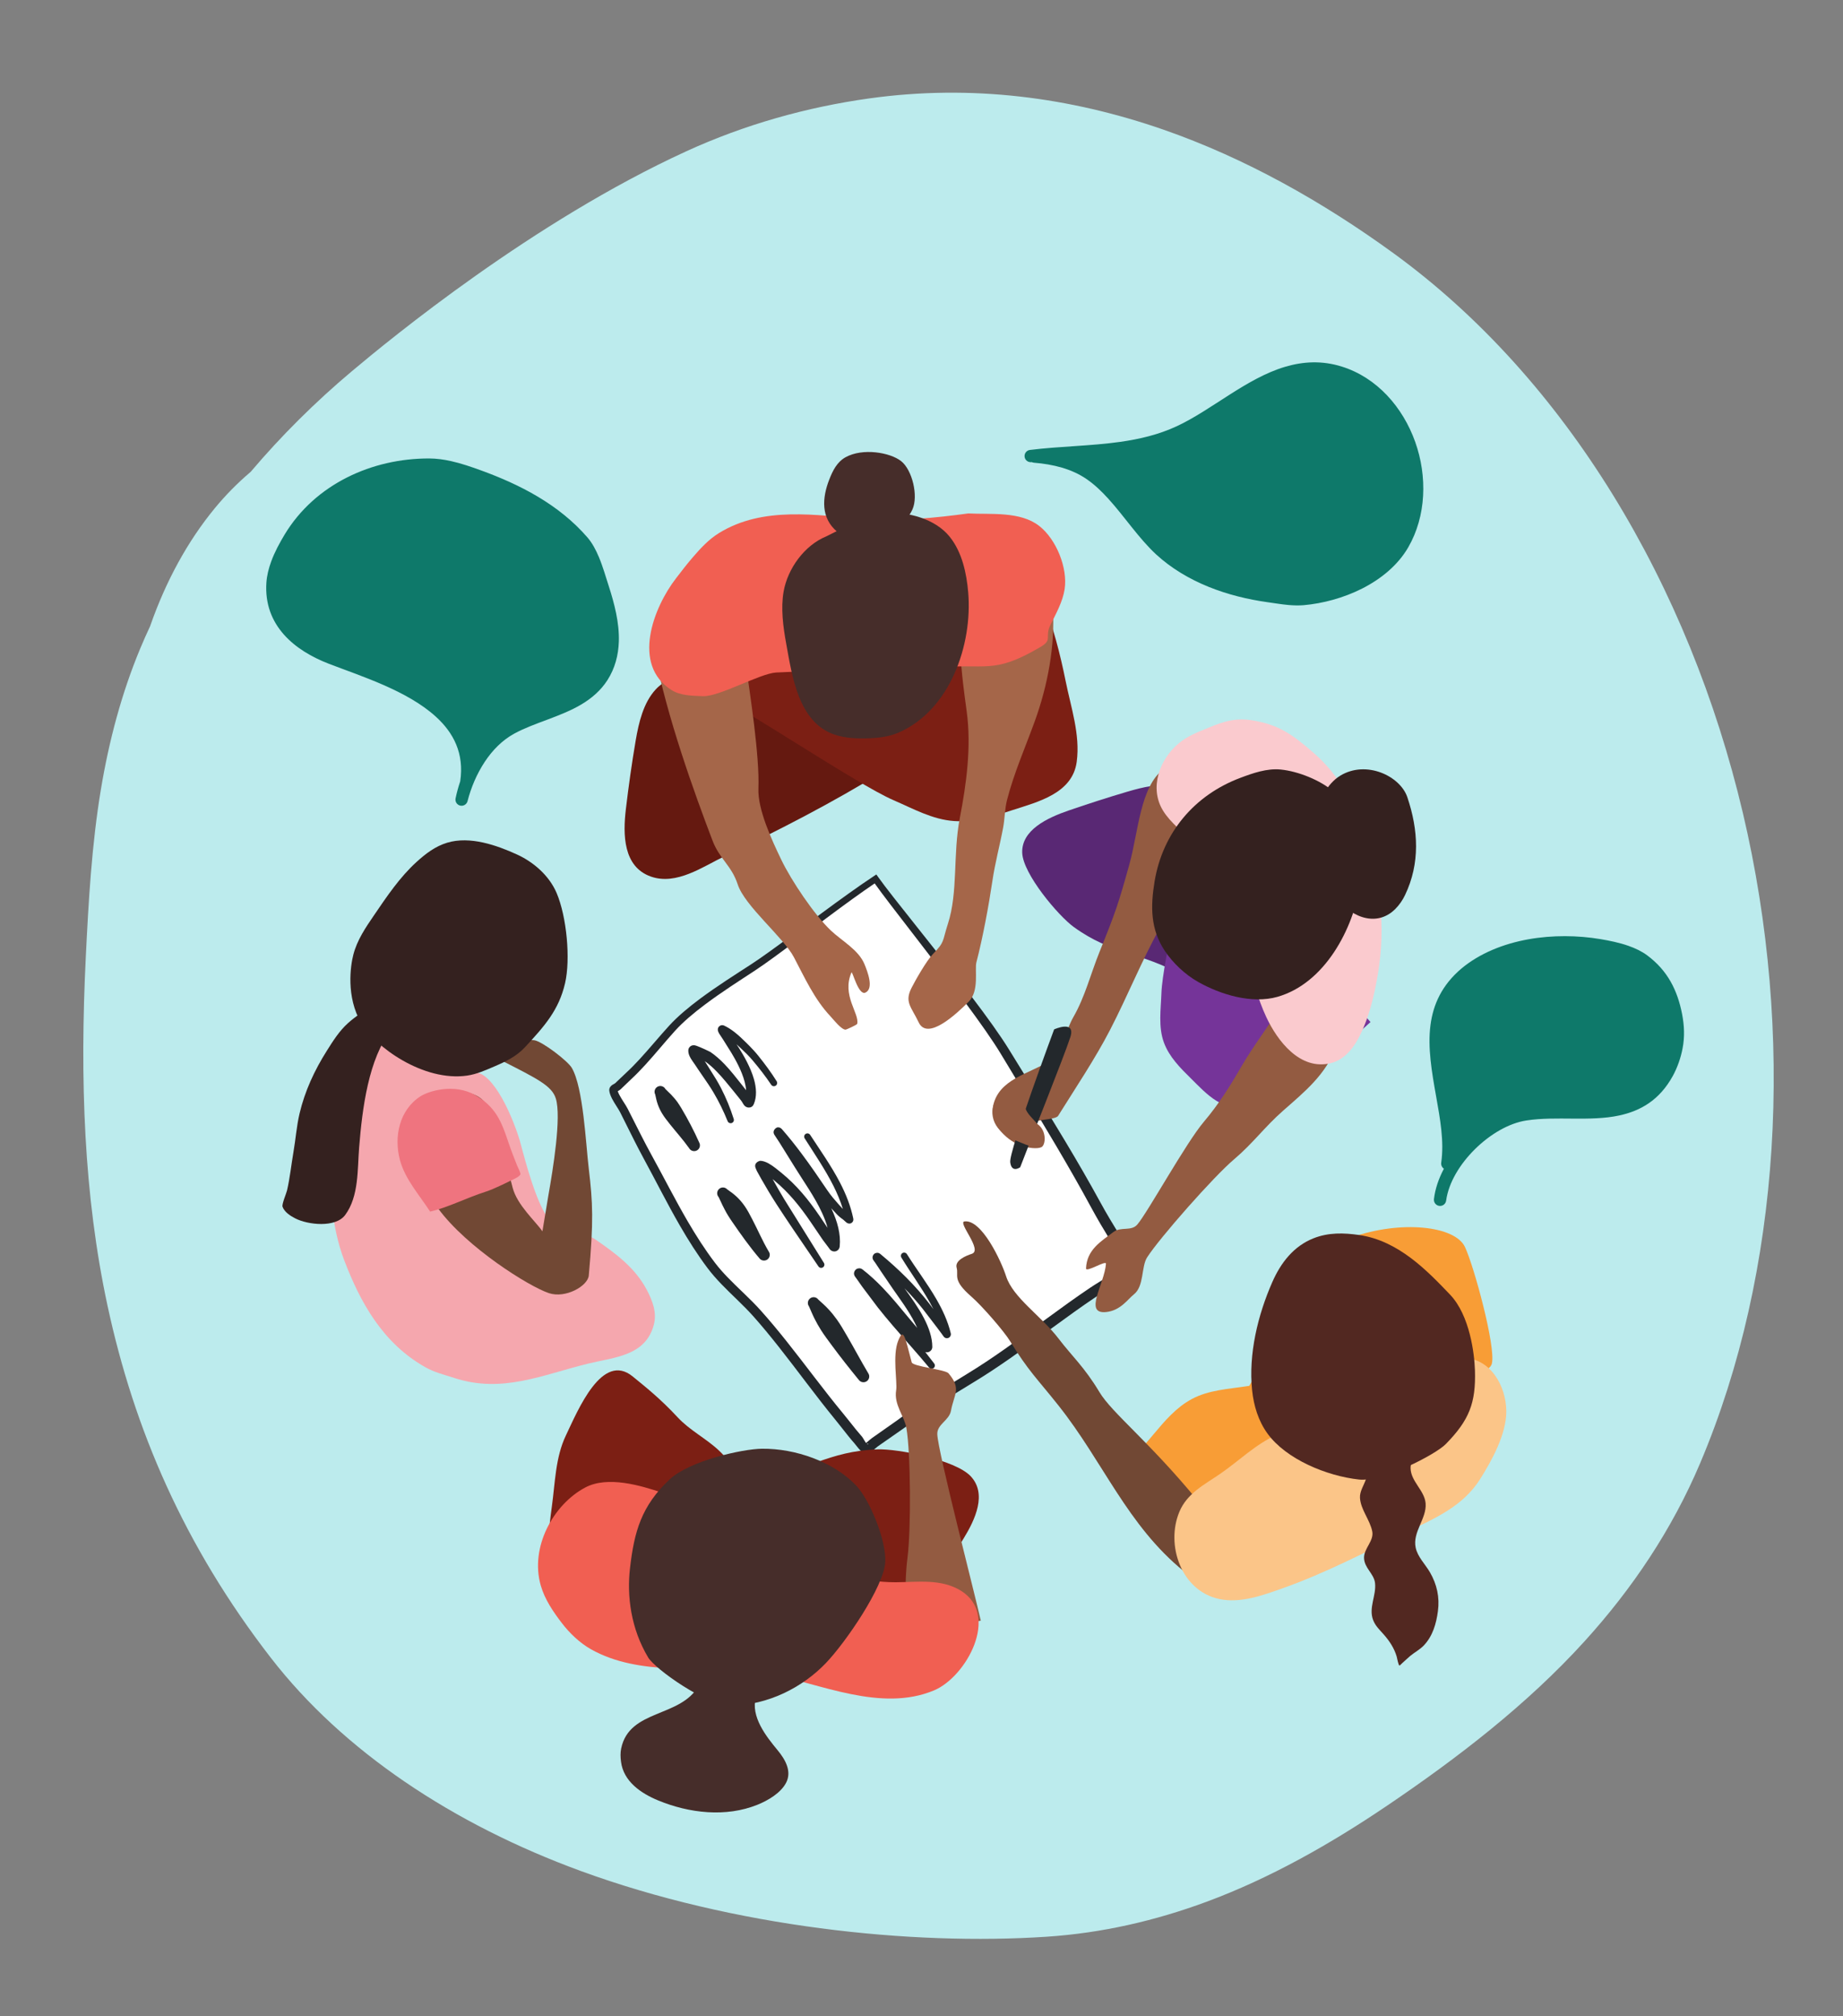 <?xml version="1.0" encoding="UTF-8" standalone="no"?>
<!DOCTYPE svg PUBLIC "-//W3C//DTD SVG 1.1//EN" "http://www.w3.org/Graphics/SVG/1.1/DTD/svg11.dtd">
<svg width="100%" height="100%" viewBox="0 0 611 668" version="1.1" xmlns="http://www.w3.org/2000/svg" xmlns:xlink="http://www.w3.org/1999/xlink" xml:space="preserve" xmlns:serif="http://www.serif.com/" style="fill-rule:evenodd;clip-rule:evenodd;stroke-linejoin:round;stroke-miterlimit:2;">
    <rect x="0" y="0" width="611" height="668" fill="#808080" stroke="none"/>
    <g transform="matrix(1,0,0,1,-4097.44,-4131.65)">
        <g id="Bottom">
        </g>
        <g id="Middle">
        </g>
        <g id="_5.-Actioning-ideas-and-running-a-community-event-" serif:id="5. Actioning ideas and running a community event " transform="matrix(0.477,0,0,0.835,4097.44,4131.65)">
            <rect x="0" y="0" width="1280" height="800" style="fill:none;"/>
            <g transform="matrix(-2.795,-1.95626e-16,3.49611e-16,-1.631,1269.82,12629.4)">
                <path d="M416.982,7591.02L416.981,7591.03C416.945,7591.13 416.908,7591.23 416.871,7591.34C413.076,7601.9 407.732,7611.61 400.842,7619.78C398.185,7622.93 395.221,7625.87 391.972,7628.57C384.438,7637.27 375.935,7645.55 366.805,7653.05C357.322,7660.85 321.796,7689.45 283.645,7706.55C269.161,7713.04 253.745,7717.28 238.126,7719.41C212.737,7722.87 188.193,7719.69 164.991,7711.8C144.697,7704.89 125.45,7694.29 107.844,7681.77C64.725,7651.12 34.254,7600.85 20.927,7545.57C7.979,7491.86 11.356,7434.04 31.537,7387.41C38.563,7371.18 48.428,7356.85 60.24,7344.11C74.583,7328.64 91.945,7315.61 109.381,7304.07C123.542,7294.7 138.532,7286.38 154.375,7280.65C167.034,7276.07 180.229,7273.08 194.005,7272.18C227.739,7269.98 271.841,7274.55 309.878,7288.16C341.533,7299.49 368.927,7317.22 386.97,7340.03C408.578,7367.35 420.992,7395.73 427.58,7425.69C433.47,7452.47 434.493,7480.64 432.976,7510.71C432.312,7523.86 431.524,7537.81 429.229,7551.3C427.204,7563.2 424.055,7574.77 419.434,7585.61C418.664,7587.41 417.847,7589.22 416.982,7591.02Z" style="fill:rgb(188,235,237);"/>
            </g>
            <g id="Running-event" serif:id="Running event">
            </g>
            <g id="Actioning-ideas" serif:id="Actioning ideas" transform="matrix(1.908,0,0,0.91,46.753,35.961)">
                <g id="Paper" transform="matrix(1,0,0,1.198,-4097.44,-4948.1)">
                    <path d="M4391.86,4417.22C4399.01,4427.47 4428.98,4463.6 4439.06,4480.21C4450.29,4498.71 4461.89,4517.07 4472.22,4536.11C4474.81,4540.88 4477.69,4545.56 4480.56,4550.17C4481.52,4551.73 4484.09,4554.39 4484.33,4556.12C4484.47,4557.12 4482.62,4559.12 4481.97,4559.82C4478.89,4563.15 4474.82,4565.18 4471.09,4567.68C4455.96,4577.84 4441.78,4589.6 4426.18,4599.03C4417.68,4604.17 4409.2,4609.56 4401.24,4615.51C4398.07,4617.88 4394.74,4620 4391.53,4622.31C4391.07,4622.64 4388.89,4624.67 4388.67,4624.61C4387.68,4624.34 4386.24,4622.2 4385.59,4621.47C4383.17,4618.75 4381.01,4615.8 4378.7,4613C4368.5,4600.62 4359.37,4587.3 4348.7,4575.35C4343.35,4569.37 4336.94,4564.37 4332.07,4557.95C4322.77,4545.68 4316.2,4531.78 4308.84,4518.35C4305.8,4512.81 4303.07,4507.14 4300.21,4501.52C4299.2,4499.53 4296.67,4496.4 4296.37,4494.17C4296.27,4493.45 4297.44,4493.19 4297.98,4492.71C4299.37,4491.47 4300.66,4490.13 4302.03,4488.86C4307.73,4483.55 4312.53,4477.3 4317.77,4471.55C4325.15,4463.46 4337.99,4455.46 4347.16,4449.48C4357.34,4442.85 4377.86,4426.47 4391.86,4417.22Z" style="fill:white;"/>
                    <path d="M4392.83,4416.54C4397.84,4423.63 4413.98,4443.14 4426.76,4459.93C4432.4,4467.35 4437.38,4474.26 4440.5,4479.34C4447.29,4490.41 4454.21,4501.43 4460.9,4512.59C4465.38,4520.05 4469.74,4527.57 4473.9,4535.19C4474.93,4537.08 4476.01,4538.95 4477.11,4540.81C4478.78,4543.61 4480.49,4546.39 4482.21,4549.15C4482.86,4550.18 4484.22,4551.72 4485.12,4553.14C4485.74,4554.11 4486.15,4555.06 4486.26,4555.85C4486.36,4556.51 4486.15,4557.44 4485.6,4558.37C4484.97,4559.43 4483.89,4560.62 4483.4,4561.15C4482.08,4562.59 4480.58,4563.8 4479.01,4564.91C4476.8,4566.46 4474.43,4567.8 4472.19,4569.31C4461.61,4576.41 4451.49,4584.29 4441.03,4591.6C4436.49,4594.77 4431.9,4597.82 4427.17,4600.67C4422.94,4603.22 4418.71,4605.84 4414.54,4608.55C4410.39,4611.26 4406.31,4614.06 4402.36,4617.01L4392.61,4623.81C4392.24,4624.08 4390.75,4625.45 4390.06,4625.94C4389.2,4626.56 4388.41,4626.46 4388.18,4626.4C4387.62,4626.24 4386.93,4625.81 4386.28,4625.16C4385.49,4624.36 4384.67,4623.2 4384.22,4622.69C4383.47,4621.85 4382.76,4620.99 4382.05,4620.12C4380.45,4618.15 4378.91,4616.11 4377.3,4614.15C4370.18,4605.47 4363.57,4596.32 4356.6,4587.51C4353.63,4583.76 4350.6,4580.06 4347.42,4576.49C4343.7,4572.31 4339.46,4568.61 4335.59,4564.57C4333.88,4562.78 4332.24,4560.93 4330.74,4558.95C4326.99,4553.98 4323.69,4548.75 4320.59,4543.39C4315.99,4535.43 4311.87,4527.18 4307.47,4519.1C4306.25,4516.87 4305.09,4514.61 4303.94,4512.35C4302.23,4508.98 4300.57,4505.58 4298.86,4502.2C4298.18,4500.85 4296.79,4498.97 4295.88,4497.2C4295.37,4496.2 4295,4495.23 4294.89,4494.37C4294.81,4493.8 4294.95,4493.3 4295.26,4492.87C4295.46,4492.6 4295.74,4492.34 4296.09,4492.12C4296.38,4491.94 4296.76,4491.8 4296.99,4491.6L4301.02,4487.78C4302.71,4486.22 4304.32,4484.57 4305.88,4482.88C4309.58,4478.87 4313.05,4474.61 4316.72,4470.6C4319.78,4467.26 4323.76,4463.93 4328.03,4460.76C4334.19,4456.19 4340.96,4451.92 4346.44,4448.37C4354.58,4443.09 4369.34,4431.61 4382.09,4422.52C4385.3,4420.23 4388.38,4418.08 4391.2,4416.23L4392.16,4415.59L4392.83,4416.54ZM4388.7,4622.85C4388.92,4623.05 4389.12,4623.09 4389.26,4622.87C4389.29,4622.83 4389.18,4622.84 4389.15,4622.83C4389.1,4622.82 4388.91,4622.83 4388.7,4622.85ZM4297.97,4494.49C4298.1,4494.91 4298.31,4495.36 4298.55,4495.82C4299.47,4497.59 4300.87,4499.47 4301.56,4500.83C4303.29,4504.2 4304.97,4507.59 4306.69,4510.95C4307.83,4513.18 4309,4515.4 4310.21,4517.6C4314.64,4525.63 4318.78,4533.84 4323.4,4541.77C4326.45,4546.99 4329.7,4552.1 4333.39,4556.94C4334.82,4558.82 4336.38,4560.56 4338.01,4562.25C4341.92,4566.3 4346.21,4570.02 4349.97,4574.21C4353.21,4577.82 4356.31,4581.55 4359.33,4585.34C4366.33,4594.11 4372.95,4603.21 4380.1,4611.84C4381.73,4613.81 4383.28,4615.84 4384.89,4617.81C4385.57,4618.64 4386.25,4619.45 4386.96,4620.25C4387.27,4620.59 4387.87,4621.82 4388.41,4622.52C4389.07,4621.95 4390.19,4620.99 4390.45,4620.81L4400.12,4614.01C4404.12,4611.01 4408.26,4608.14 4412.47,4605.38C4416.66,4602.63 4420.92,4599.98 4425.19,4597.39C4429.83,4594.57 4434.35,4591.55 4438.8,4588.42C4449.28,4581.07 4459.4,4573.17 4469.99,4566.05C4472.22,4564.55 4474.57,4563.24 4476.75,4561.7C4478.11,4560.76 4479.4,4559.72 4480.53,4558.49C4480.91,4558.09 4482.05,4556.53 4482.34,4556.15C4482.2,4555.71 4481.85,4555.23 4481.48,4554.71C4480.59,4553.43 4479.48,4552.12 4478.9,4551.2C4477.18,4548.41 4475.45,4545.61 4473.78,4542.78C4472.67,4540.87 4471.58,4538.95 4470.53,4537.02C4466.43,4529.42 4462.12,4521.92 4457.73,4514.48C4451.12,4503.29 4444.3,4492.21 4437.62,4481.09C4434.59,4476.04 4429.74,4469.19 4424.26,4461.81C4412.2,4445.53 4397.12,4426.69 4391.55,4418.85C4389.03,4420.55 4386.32,4422.46 4383.5,4424.49C4370.77,4433.67 4356.02,4445.26 4347.89,4450.6C4342.47,4454.15 4335.77,4458.41 4329.68,4462.98C4325.58,4466.06 4321.75,4469.27 4318.82,4472.51C4315.16,4476.54 4311.72,4480.82 4308.03,4484.85C4306.42,4486.61 4304.77,4488.32 4303.03,4489.94L4298.98,4493.82C4298.76,4494.02 4298.29,4494.3 4297.97,4494.49Z" style="fill:rgb(35,40,44);"/>
                </g>
                <g transform="matrix(1,0,0,1.198,-4097.44,-4948.1)">
                    <path d="M4311.61,4495.67C4311.07,4494.64 4311.47,4493.36 4312.5,4492.82C4313.53,4492.29 4314.8,4492.69 4315.34,4493.71C4316.01,4494.41 4316.66,4494.95 4317.33,4495.65C4317.75,4496.09 4318.15,4496.52 4318.54,4496.99C4318.93,4497.45 4319.31,4497.9 4319.66,4498.39C4320.18,4499.12 4320.66,4499.89 4321.13,4500.66C4323.54,4504.71 4325.71,4508.84 4327.63,4513.15C4328.2,4514.16 4327.84,4515.45 4326.83,4516.02C4325.82,4516.59 4324.53,4516.23 4323.96,4515.22C4321.8,4512.17 4319.31,4509.44 4316.98,4506.51C4315.97,4505.22 4314.92,4503.94 4314.08,4502.53C4313.46,4501.49 4312.94,4500.41 4312.54,4499.27C4312.11,4498.06 4311.88,4496.93 4311.61,4495.67Z" style="fill:rgb(35,40,44);"/>
                </g>
                <g transform="matrix(1,0,0,1.198,-4097.44,-4948.1)">
                    <path d="M4334.72,4533.03C4333.94,4532.17 4334.01,4530.84 4334.87,4530.06C4335.74,4529.28 4337.07,4529.35 4337.85,4530.22C4339.08,4531.07 4340.2,4531.88 4341.29,4532.9C4342.33,4533.88 4343.25,4534.96 4344.08,4536.12C4345.2,4537.7 4346.1,4539.43 4346.99,4541.16C4349.02,4545.04 4350.71,4549.04 4352.94,4552.79C4353.62,4553.73 4353.41,4555.05 4352.47,4555.73C4351.52,4556.4 4350.21,4556.19 4349.53,4555.25C4345.98,4551.09 4342.84,4546.65 4339.73,4542.14C4339.14,4541.29 4338.56,4540.42 4338.02,4539.53C4337.66,4538.95 4337.34,4538.35 4337.01,4537.74C4336.67,4537.13 4336.38,4536.53 4336.07,4535.9C4335.58,4534.93 4335.23,4534 4334.72,4533.03Z" style="fill:rgb(35,40,44);"/>
                </g>
                <g transform="matrix(1,0,0,1.198,-4097.44,-4948.1)">
                    <path d="M4367.62,4572.8C4366.93,4571.87 4367.13,4570.55 4368.07,4569.86C4369,4569.17 4370.32,4569.37 4371.01,4570.31C4372.27,4571.46 4373.49,4572.51 4374.64,4573.75C4375.77,4574.95 4376.8,4576.22 4377.76,4577.56C4379.09,4579.41 4380.22,4581.39 4381.37,4583.36C4384.04,4587.91 4386.47,4592.55 4389.19,4597.1C4389.86,4598.05 4389.63,4599.36 4388.68,4600.03C4387.73,4600.7 4386.41,4600.47 4385.74,4599.52C4382.36,4595.38 4379.07,4591.24 4375.91,4586.95C4374.58,4585.14 4373.21,4583.35 4372,4581.44C4371.14,4580.09 4370.36,4578.69 4369.63,4577.25C4368.88,4575.78 4368.32,4574.31 4367.62,4572.8Z" style="fill:rgb(35,40,44);"/>
                </g>
                <g transform="matrix(-0.634,-0.927,0.774,-0.759,-472.383,7856.01)">
                    <path d="M4335.5,4481.08C4336.32,4481.68 4337.26,4482.19 4338.26,4482.65C4341.97,4484.34 4346.47,4485.14 4349.42,4485.57L4355.21,4486.31C4355.79,4486.39 4356.97,4486.46 4357.72,4486.57C4358.29,4486.67 4358.72,4486.83 4358.92,4486.97C4359.54,4487.38 4359.7,4487.92 4359.68,4488.39C4359.66,4488.74 4359.57,4489.43 4358.64,4489.86C4357.41,4490.44 4356.06,4490.87 4354.68,4491.19C4352.72,4491.65 4350.67,4491.89 4348.77,4492.09C4347.5,4492.23 4346.23,4492.34 4344.95,4492.41C4344.09,4492.46 4343.23,4492.48 4342.36,4492.47C4340.45,4492.45 4338.56,4492.4 4336.68,4492.29C4334.78,4492.18 4332.89,4492.01 4330.99,4491.77C4330.34,4491.7 4329.87,4491.11 4329.95,4490.46C4330.02,4489.81 4330.61,4489.34 4331.26,4489.42C4333.11,4489.6 4334.94,4489.71 4336.79,4489.77C4338.64,4489.83 4340.49,4489.84 4342.36,4489.81C4343.37,4489.8 4344.38,4489.73 4345.38,4489.64C4346.4,4489.55 4347.42,4489.43 4348.44,4489.29C4349.16,4489.2 4349.89,4489.1 4350.64,4488.98L4348.98,4488.81C4345.77,4488.41 4340.89,4487.62 4336.83,4485.86C4333.75,4484.54 4331.16,4482.63 4329.82,4480.08C4329.23,4478.96 4329.65,4478.21 4330.14,4477.7C4330.41,4477.42 4330.85,4477.15 4331.49,4477.08C4332.02,4477.02 4333.19,4477.3 4333.77,4477.3L4338.05,4477.34C4341.13,4477.34 4344.35,4477.39 4347.51,4477.12C4349.45,4476.96 4351.37,4476.67 4353.22,4476.15C4350.64,4475.78 4348.06,4475.54 4345.49,4475.16C4344.25,4474.98 4343,4474.76 4341.76,4474.49C4339.8,4474.06 4337.86,4473.57 4335.95,4472.98C4334.04,4472.4 4332.16,4471.73 4330.3,4470.99C4329.68,4470.78 4329.36,4470.1 4329.57,4469.48C4329.79,4468.87 4330.47,4468.54 4331.09,4468.76C4332.94,4469.34 4334.8,4469.84 4336.67,4470.28C4338.55,4470.72 4340.43,4471.09 4342.34,4471.38C4343.53,4471.57 4344.72,4471.7 4345.91,4471.82C4348.77,4472.11 4351.64,4472.27 4354.51,4472.59C4355.31,4472.68 4356.82,4472.7 4358,4472.99C4358.9,4473.21 4359.65,4473.61 4360.15,4474.1C4360.5,4474.45 4360.67,4474.87 4360.7,4475.36C4360.72,4475.69 4360.67,4476.22 4360.19,4476.77C4360.09,4476.9 4359.8,4477.15 4359.35,4477.42C4358.11,4478.17 4354.78,4479.77 4354.53,4479.84C4352.37,4480.48 4350.11,4480.84 4347.83,4481.02C4344.55,4481.28 4341.22,4481.18 4338.02,4481.14L4335.5,4481.08Z" style="fill:rgb(35,40,44);"/>
                </g>
                <g transform="matrix(-0.544,-1.005,0.839,-0.651,-1116.82,7836.67)">
                    <path d="M4386.06,4505.1C4387.8,4505.68 4389.65,4506.07 4391.56,4506.36C4398.1,4507.33 4405.28,4506.96 4410.96,4507.1L4421.68,4507.3C4422.5,4507.32 4424.5,4507.25 4425.06,4507.28C4426.9,4507.38 4426.8,4509.34 4426.72,4509.56C4426.68,4509.66 4426.43,4510.53 4425.16,4510.71C4421.49,4511.24 4417.81,4511.6 4414.11,4511.85C4408.6,4512.23 4403.07,4512.36 4397.56,4512.47C4396.41,4512.49 4395.28,4512.58 4394.16,4512.71C4392.43,4512.91 4390.72,4513.2 4388.94,4513.48C4388.89,4513.49 4388.83,4513.5 4388.77,4513.51C4391.67,4514.35 4394.65,4514.87 4397.68,4515.21C4404.37,4515.95 4411.25,4515.76 4417.91,4515.83C4418.57,4515.83 4419.1,4516.37 4419.09,4517.02C4419.09,4517.67 4418.56,4518.2 4417.9,4518.2C4411.16,4518.22 4404.19,4518.52 4397.4,4517.86C4392.74,4517.41 4388.18,4516.51 4383.81,4514.81C4383.07,4514.52 4382.91,4514.01 4382.84,4513.71C4382.74,4513.27 4382.81,4512.78 4383.26,4512.34C4383.38,4512.22 4383.59,4512.06 4383.9,4511.94C4384.25,4511.8 4385.05,4511.66 4385.4,4511.53C4385.98,4511.3 4386.57,4511.08 4387.17,4510.91C4387.6,4510.78 4388.03,4510.68 4388.47,4510.6C4389.44,4510.44 4390.38,4510.27 4391.32,4510.11C4391.23,4510.1 4391.13,4510.09 4391.03,4510.07C4386.07,4509.39 4381.47,4507.93 4377.97,4505.14C4377.3,4504.6 4377.21,4504.01 4377.19,4503.63C4377.17,4503.04 4377.36,4502.49 4377.89,4502.04C4378.09,4501.87 4378.42,4501.66 4378.91,4501.56C4379.22,4501.5 4379.91,4501.53 4380.23,4501.48L4383.27,4501.26L4391.17,4501.09C4394.59,4501.01 4397.91,4500.8 4401.21,4500.36C4404.45,4499.92 4407.67,4499.26 4410.92,4498.24C4411.18,4498.16 4411.48,4498.07 4411.82,4497.96C4410.46,4497.87 4409.09,4497.78 4407.73,4497.71C4406.37,4497.64 4405.02,4497.58 4403.66,4497.53L4376.08,4497.04C4375.43,4497.04 4374.9,4496.51 4374.9,4495.86C4374.9,4495.2 4375.43,4494.67 4376.08,4494.67C4381.6,4494.57 4387.12,4494.4 4392.65,4494.29C4396.34,4494.22 4400.03,4494.18 4403.72,4494.18C4405.45,4494.19 4407.18,4494.22 4408.9,4494.28C4410.63,4494.34 4412.35,4494.42 4414.07,4494.52L4417.28,4494.74C4417.34,4494.74 4418.32,4494.88 4418.68,4494.97C4420.61,4495.47 4420.05,4497.52 4419.83,4497.85C4419.34,4498.58 4418.47,4499.27 4417.38,4499.85C4415.66,4500.77 4413.35,4501.45 4412.08,4501.87C4408.62,4502.98 4405.19,4503.74 4401.74,4504.22C4398.3,4504.7 4394.84,4504.92 4391.27,4505.01L4386.06,4505.1ZM4416.79,4495.76C4416.79,4495.76 4416.79,4495.76 4416.79,4495.76C4416.79,4495.76 4416.79,4495.76 4416.79,4495.76ZM4380.41,4502.13C4380.41,4502.13 4380.4,4502.13 4380.4,4502.13C4380.4,4502.13 4380.41,4502.13 4380.41,4502.13Z" style="fill:rgb(35,40,44);"/>
                </g>
                <g transform="matrix(-0.544,-1.005,0.839,-0.651,-1120.51,7918.01)">
                    <path d="M4392.7,4552.74C4393.36,4552.85 4394.03,4552.94 4394.72,4553.01C4399.85,4553.56 4405.42,4553.15 4409.49,4553.03L4417.31,4552.86L4420.84,4552.82C4421.18,4552.81 4421.99,4552.74 4422.21,4552.76C4423.1,4552.82 4423.47,4553.38 4423.59,4553.57C4423.91,4554.1 4423.99,4554.68 4423.62,4555.32C4423.54,4555.45 4423.33,4555.89 4422.59,4556.12C4418.48,4557.4 4414.43,4558.5 4410.33,4559.37C4406.22,4560.24 4402.06,4560.88 4397.75,4561.25L4395.23,4561.41C4396.1,4561.5 4396.96,4561.57 4397.83,4561.63C4404.32,4562.06 4410.97,4561.65 4417.34,4561.84C4418,4561.86 4418.52,4562.4 4418.5,4563.05C4418.49,4563.7 4417.94,4564.22 4417.29,4564.21C4410.88,4564.12 4404.21,4564.64 4397.68,4564.3C4393.17,4564.07 4388.73,4563.44 4384.49,4561.96C4383.94,4561.78 4383.75,4561.46 4383.67,4561.33C4383.35,4560.82 4383.39,4560.34 4383.62,4559.89C4383.73,4559.68 4383.99,4559.29 4384.61,4559.14C4384.84,4559.09 4385.77,4559.09 4386.15,4559.06L4388.97,4558.87L4397.47,4558.2C4400.84,4557.86 4404.11,4557.36 4407.34,4556.7C4403.45,4556.9 4398.75,4557.15 4394.34,4556.73C4390.43,4556.35 4386.75,4555.43 4383.96,4553.62C4383.2,4553.13 4383.08,4552.52 4383.04,4552.14C4382.97,4551.55 4383.14,4550.96 4383.69,4550.47C4383.71,4550.45 4383.72,4550.44 4383.74,4550.43C4381.99,4550.6 4380.23,4550.75 4378.48,4550.88C4377.82,4550.94 4377.25,4550.46 4377.19,4549.81C4377.12,4549.16 4377.6,4548.58 4378.25,4548.52C4384.91,4547.75 4391.53,4546.64 4398.18,4545.74C4401.05,4545.35 4403.93,4545.01 4406.82,4544.74L4416.34,4544.08L4419.21,4543.98C4419.63,4543.98 4420.66,4543.88 4420.93,4543.9C4422.09,4543.99 4422.47,4544.83 4422.58,4545.1C4422.78,4545.6 4422.79,4546.15 4422.45,4546.74C4422.37,4546.89 4422.13,4547.36 4421.34,4547.63C4418.2,4548.72 4415.02,4549.52 4411.81,4550.14C4407.07,4551.05 4402.26,4551.57 4397.42,4552.14L4392.7,4552.74ZM4420.12,4544.07C4420.13,4544.06 4420.13,4544.06 4420.13,4544.06C4420.13,4544.06 4420.13,4544.06 4420.12,4544.07Z" style="fill:rgb(35,40,44);"/>
                </g>
                <g transform="matrix(1,0,0,1.198,-4097.44,-4948.1)">
                    <path d="M4322.96,4341.83C4319,4343.35 4314.73,4345.05 4311.8,4348.23C4307.26,4353.14 4305.62,4360.35 4304.51,4366.76C4303.08,4375.1 4301.91,4383.49 4300.91,4391.89C4299.83,4401.03 4299.9,4412.79 4310.03,4416.36C4319.36,4419.64 4328.95,4412.76 4336.93,4408.93C4356.68,4399.47 4376.42,4389.35 4395.06,4377.82" style="fill:rgb(101,25,16);"/>
                </g>
                <g transform="matrix(0.319,0.83,-0.81,0.447,2550.21,-5219.04)">
                    <path d="M4322.96,4341.83C4319,4343.35 4314.73,4345.05 4311.8,4348.23C4307.26,4353.14 4305.62,4360.35 4304.51,4366.76C4303.08,4375.1 4301.91,4383.49 4300.91,4391.89C4299.83,4401.03 4299.9,4412.79 4310.03,4416.36C4319.36,4419.64 4344.45,4413.71 4352.42,4409.88C4372.17,4400.41 4376.42,4389.35 4395.06,4377.82" style="fill:rgb(89,40,116);"/>
                </g>
                <g transform="matrix(-0.74,-0.421,0.38,-0.959,1840.22,6653.9)">
                    <path d="M4322.96,4341.83C4319,4343.35 4314.73,4345.05 4311.8,4348.23C4307.26,4353.14 4305.62,4360.35 4304.51,4366.76C4303.08,4375.1 4301.91,4383.49 4300.91,4391.89C4299.83,4401.03 4299.9,4412.79 4310.03,4416.36C4319.36,4419.64 4344.45,4413.71 4352.42,4409.88C4372.17,4400.41 4376.42,4389.35 4395.06,4377.82" style="fill:rgb(124,31,20);"/>
                </g>
                <g transform="matrix(1,0,0,1.198,-4097.44,-4948.1)">
                    <path d="M4329.55,4348.19C4342.88,4354.15 4385.05,4382.81 4398.46,4388.58C4405.56,4391.64 4412.61,4395.62 4420.49,4396.15C4427.82,4396.65 4434.77,4394.43 4441.66,4392.2C4450.97,4389.18 4463.61,4386.13 4465.15,4374.58C4466.48,4364.65 4463.03,4354.77 4461.1,4345.14C4459.11,4335.24 4456.54,4325.45 4452.91,4316.01" style="fill:rgb(124,31,20);"/>
                </g>
                <g transform="matrix(0.319,0.83,-0.81,0.447,2550.21,-5219.04)">
                    <path d="M4329.55,4348.19C4342.88,4354.15 4385.05,4382.81 4398.46,4388.58C4405.56,4391.64 4412.61,4395.62 4420.49,4396.15C4427.82,4396.65 4434.77,4394.43 4441.66,4392.2C4450.97,4389.18 4463.61,4386.13 4465.15,4374.58C4466.48,4364.65 4463.03,4354.77 4461.1,4345.14C4459.11,4335.24 4456.54,4325.45 4452.91,4316.01" style="fill:rgb(117,52,153);"/>
                </g>
                <g transform="matrix(-0.778,-0.31,0.28,-1.007,2430.62,6375.83)">
                    <path d="M4329.55,4348.19C4342.88,4354.15 4385.05,4382.81 4398.46,4388.58C4405.56,4391.64 4413.56,4392.65 4420.49,4396.15C4430.62,4401.28 4438.43,4403.87 4445.25,4406.28C4461.67,4412.08 4463.61,4386.13 4465.15,4374.58C4466.48,4364.65 4463.03,4354.77 4461.1,4345.14C4459.11,4335.24 4456.54,4325.45 4452.91,4316.01" style="fill:rgb(124,31,20);"/>
                </g>
                <g transform="matrix(-0.837,0.628,-0.496,-0.949,6277.3,1969.68)">
                    <path d="M4322.96,4341.83C4319,4343.35 4310.17,4337.91 4307.24,4341.09C4302.7,4346 4293.92,4376.6 4292.93,4385.01C4291.84,4394.14 4307.75,4407.24 4326.39,4411.66C4335.99,4413.93 4359.77,4397.71 4367.74,4393.88C4387.5,4384.41 4386.85,4384.33 4405.49,4372.8" style="fill:rgb(248,157,54);"/>
                </g>
                <g transform="matrix(-0.747,0.561,-0.468,-0.895,5769.14,2025.17)">
                    <path d="M4329.55,4348.19C4342.88,4354.15 4385.05,4382.81 4398.46,4388.58C4405.56,4391.64 4412.61,4395.62 4420.49,4396.15C4427.82,4396.65 4434.77,4394.43 4441.66,4392.2C4450.97,4389.18 4463.61,4386.13 4465.15,4374.58C4466.48,4364.65 4463.03,4354.77 4461.1,4345.14C4459.11,4335.24 4453.75,4329.75 4450.12,4320.31" style="fill:rgb(248,157,54);"/>
                </g>
                <g transform="matrix(1,0,0,1.198,-4097.44,-4948.1)">
                    <path d="M4311.49,4335.32C4315.82,4358.04 4325.9,4386.04 4332.48,4403.26C4335.06,4410.02 4339.4,4412.31 4341.65,4419.19C4344.23,4427.09 4358.27,4438.4 4362.14,4445.74C4366.01,4453.08 4369.61,4461.03 4375.37,4467.14C4376.39,4468.23 4379.43,4472.14 4380.97,4472.08C4381.25,4472.07 4385.11,4470.32 4385.19,4469.96C4386.04,4466.12 4379.48,4459.64 4383.09,4451.28C4383.43,4450.49 4385.6,4459.8 4388.18,4458.59C4391.33,4457.11 4389,4451.09 4387.84,4448.26C4385.71,4443.04 4379.56,4439.75 4375.61,4436.01C4369.53,4430.26 4361.19,4417.83 4357.55,4410.27C4354.1,4403.1 4348.9,4391.96 4349.2,4384.3C4349.68,4372.4 4346.02,4349.25 4344.88,4340.94C4344.14,4335.54 4341.63,4331.71 4341.65,4331.27" style="fill:rgb(165,102,73);"/>
                </g>
                <g transform="matrix(1,0,0,1.198,-4097.44,-4948.1)">
                    <path d="M4456.45,4318.48C4457.34,4332.34 4454.57,4346.9 4449.83,4359.94C4446.39,4369.41 4442.27,4378.72 4439.76,4388.5C4438.93,4391.76 4438.96,4395.22 4438.35,4398.52C4437.14,4405.01 4435.4,4411.39 4434.44,4417.92C4433.1,4426.96 4430.92,4438.69 4428.61,4447.55C4427.9,4450.28 4429.77,4457.95 4425.76,4461.94C4421.27,4466.41 4410.81,4476.22 4407.58,4469.43C4404.85,4463.69 4402.33,4462.06 4404.99,4456.84C4406.45,4453.96 4410.48,4446.92 4412.77,4444.56C4417.2,4440.01 4416.11,4440.08 4418.22,4433.58C4421.98,4422.01 4420.01,4408.29 4422.55,4395.13C4424.98,4382.6 4426.81,4369.06 4425.08,4356.33C4424.15,4349.45 4423.16,4342.53 4422.79,4334.5" style="fill:rgb(165,102,73);"/>
                </g>
                <g transform="matrix(1,0,0,1.198,-4097.44,-4948.1)">
                    <path d="M4496.82,4377.22C4500.09,4374.79 4510.64,4397 4510.64,4397L4495.58,4434.76C4488.78,4447.05 4483.73,4459.72 4477.32,4472.12C4471.92,4482.57 4464.61,4493.47 4458.37,4503.45C4457.32,4505.13 4448.02,4504.63 4450.73,4506.37C4454.29,4508.66 4453.92,4514.09 4452.27,4514.86C4450.69,4515.6 4447.46,4515.04 4445.98,4514.64C4440.14,4513.07 4433.32,4506.67 4434.69,4499.88C4436.66,4490.1 4447.82,4488.15 4454.59,4483.85C4459.11,4480.98 4461.31,4472.05 4463.92,4467.51C4468.16,4460.16 4470.25,4451.72 4473.4,4443.92C4479.36,4429.17 4480.27,4426.47 4484.34,4411.88C4487.62,4400.1 4488.22,4383.63 4496.82,4377.22Z" style="fill:rgb(147,91,65);"/>
                </g>
                <g id="Pencil" transform="matrix(1,0,0,1.198,-4097.44,-4948.1)">
                    <path d="M4444.56,4522.16C4444.56,4522.16 4441.42,4524.45 4440.93,4520.32C4440.44,4516.19 4456.92,4471.98 4456.92,4471.98C4456.92,4471.98 4464.84,4468.4 4462.84,4474.75C4460.84,4481.11 4446.88,4515.95 4444.56,4522.16Z" style="fill:rgb(35,40,44);"/>
                </g>
                <g transform="matrix(1,0,0,1.198,-4097.44,-4948.1)">
                    <path d="M4444.86,4489.07C4440.99,4490.66 4437.53,4493.59 4435.68,4497.38C4432.09,4504.72 4436.86,4510.29 4443.66,4512.72C4444.71,4513.1 4448.28,4514.87 4449.4,4514.45C4449.94,4514.24 4450.63,4512.75 4450.93,4512.29C4454.7,4506.63 4446.74,4504.59 4446.23,4499.64C4446.02,4497.53 4447.85,4494.36 4449.05,4492.88" style="fill:rgb(147,91,65);"/>
                </g>
                <g id="Speech-bubble-1" serif:id="Speech bubble 1" transform="matrix(1,0,0,1.198,-4097.44,-4948.1)">
                    <path d="M4241.08,4388.35C4243.5,4377.99 4249.39,4367.17 4258.86,4361.8C4269.08,4356.01 4284.56,4353.75 4291.27,4343.1C4297.33,4333.46 4294.48,4321.72 4291.15,4311.64C4289.5,4306.64 4287.67,4299.49 4284.16,4295.41C4274.37,4284.02 4260.73,4276.95 4246.75,4271.82C4241.24,4269.8 4235.25,4267.73 4229.29,4267.68C4209.45,4267.5 4189.83,4276.31 4179.29,4293.53C4176.42,4298.22 4173.44,4303.92 4173.01,4309.52C4171.95,4323.39 4181.97,4331.69 4193.78,4336.33C4213.96,4344.26 4248.07,4354.45 4242.61,4383.16" style="fill:rgb(14,121,106);"/>
                    <path d="M4240.58,4381.69C4242.09,4371.54 4238.14,4364.01 4231.7,4358.16C4221.26,4348.67 4204.57,4343.46 4192.76,4338.92C4186.42,4336.48 4180.57,4333.01 4176.41,4328.34C4172.01,4323.41 4169.43,4317.14 4169.98,4309.29C4170.16,4306.76 4170.8,4304.21 4171.71,4301.72C4172.98,4298.23 4174.82,4294.87 4176.61,4291.89C4182.15,4282.71 4190.13,4275.74 4199.36,4271.09C4208.5,4266.48 4218.88,4264.15 4229.32,4264.18C4231.96,4264.19 4234.6,4264.56 4237.21,4265.14C4240.91,4265.96 4244.54,4267.22 4247.98,4268.46C4255.18,4271.07 4262.3,4274.18 4268.87,4278.1C4275.62,4282.12 4281.8,4286.99 4286.98,4292.99C4288.63,4294.92 4289.99,4297.42 4291.11,4300.12C4292.57,4303.6 4293.64,4307.43 4294.64,4310.49C4296.72,4316.92 4298.58,4323.99 4298.36,4330.82C4298.19,4335.74 4296.99,4340.53 4294.17,4344.92C4291.8,4348.59 4288.55,4351.41 4284.79,4353.66C4277.21,4358.2 4267.49,4360.38 4260.28,4364.32C4255.89,4366.71 4252.3,4370.38 4249.5,4374.62C4246.61,4379 4244.51,4383.97 4243.26,4388.86C4242.98,4390.06 4241.77,4390.81 4240.57,4390.53C4239.37,4390.25 4238.62,4389.05 4238.9,4387.84C4239.33,4385.8 4239.89,4383.73 4240.58,4381.69ZM4245.07,4371.93C4245.08,4371.91 4245.1,4371.88 4245.11,4371.85C4248.22,4366.72 4252.35,4362.29 4257.43,4359.29C4264.43,4355.18 4273.96,4352.72 4281.32,4348.04C4284.15,4346.25 4286.62,4344.11 4288.36,4341.27C4290.42,4337.94 4291.19,4334.32 4291.25,4330.64C4291.36,4324.63 4289.57,4318.44 4287.66,4312.79C4286.7,4309.9 4285.69,4306.27 4284.29,4302.98C4283.48,4301.04 4282.54,4299.22 4281.34,4297.84C4276.71,4292.42 4271.15,4288.04 4265.1,4284.39C4258.94,4280.67 4252.27,4277.69 4245.51,4275.18C4242.36,4274.01 4239.04,4272.81 4235.65,4272.02C4233.54,4271.53 4231.4,4271.2 4229.26,4271.17C4219.89,4271.03 4210.56,4273 4202.32,4277.03C4194.11,4281.05 4186.97,4287.11 4181.97,4295.17C4180.34,4297.81 4178.65,4300.77 4177.47,4303.87C4176.74,4305.8 4176.2,4307.78 4176.03,4309.75C4175.53,4315.8 4177.44,4320.65 4180.78,4324.49C4184.32,4328.57 4189.36,4331.56 4194.8,4333.74C4207.04,4338.65 4224.3,4344.48 4235.05,4354.54C4240.15,4359.32 4243.86,4365 4245.07,4371.93Z" style="fill:rgb(14,121,106);"/>
                </g>
                <g transform="matrix(-0.804,0.882,-0.736,-0.963,7268.3,1003.06)">
                    <path d="M4518.53,4487.28C4514.27,4494.64 4490.93,4538.72 4487.21,4543.02C4485.01,4545.57 4481.23,4543.68 4478.52,4545.73C4473.94,4549.18 4470.98,4548.7 4470.71,4555.5C4470.65,4557.14 4477.99,4565.2 4477.31,4566.5C4473.21,4574.35 4471.37,4576.99 4475.77,4574.87C4480.59,4572.55 4485.26,4564.84 4487.45,4563.12C4491.3,4560.1 4491.23,4554.92 4493.45,4551.48C4497.98,4544.45 4514.97,4525.6 4522.49,4519.25C4529.39,4513.41 4533.53,4507.55 4540.31,4501.59" style="fill:rgb(147,91,65);"/>
                </g>
                <g transform="matrix(1,0,0,1.198,-4097.44,-4948.1)">
                    <path d="M4286.08,4638.74C4274.47,4644.92 4265.89,4660.47 4269.93,4674.43C4271.39,4679.48 4274.45,4683.96 4277.62,4688.09C4280.43,4691.75 4284.1,4695.27 4288.15,4697.56C4297.06,4702.62 4307.2,4704.05 4317.31,4704.6C4329.05,4705.24 4341.14,4704.11 4352.73,4706.4C4371.77,4710.15 4393.9,4720.62 4413.16,4712.57C4424.98,4707.63 4437.2,4685.18 4423.05,4676.34C4415.83,4671.84 4407.28,4673.17 4399.2,4673.21C4392.88,4673.23 4386.78,4672.21 4380.67,4670.39C4370.38,4667.32 4359.41,4662.96 4349.8,4658.11C4337.94,4652.11 4327.05,4644.96 4314.34,4640.68C4306.27,4637.97 4294.28,4634.37 4286.08,4638.74Z" style="fill:rgb(241,95,82);"/>
                </g>
                <g transform="matrix(1,0,0,1.198,-4097.44,-4948.1)">
                    <path d="M4504.22,4669.25C4483.49,4652.42 4474.82,4629.39 4458.49,4608.86C4450.69,4599.05 4447.51,4596.28 4440.92,4585.52C4438.63,4581.77 4430.6,4572.57 4426.75,4569.22C4419.67,4563.07 4422.22,4561.69 4421.41,4558.74C4420.67,4556.07 4424.78,4554.36 4426.93,4553.67C4431.03,4552.34 4421.69,4542.23 4424.25,4541.88C4430.54,4541.01 4437.69,4556.41 4439.4,4561.77C4441.92,4569.67 4452.25,4576.26 4458.6,4584.61C4463.24,4590.72 4467.99,4594.92 4473.4,4603.96C4477.99,4611.62 4491.46,4621.92 4509.17,4643.46" style="fill:rgb(113,72,52);"/>
                </g>
                <g transform="matrix(1,0,0,1.198,-4097.44,-4948.1)">
                    <path d="M4538.11,4619.5C4530.35,4622.9 4524.26,4629.05 4517.34,4633.79C4511.65,4637.69 4505.35,4640.82 4502.54,4647.57C4497.51,4659.61 4503.17,4676.27 4516.94,4679.28C4524.83,4681 4533.1,4677.9 4540.43,4675.3C4555.95,4669.78 4570.61,4662.1 4585.4,4654.9C4595.66,4649.9 4605.82,4645.63 4612.13,4635.61C4616.42,4628.79 4621.68,4619.28 4621.63,4610.93C4621.59,4601.84 4615.79,4591.28 4605.36,4591.57C4595,4591.86 4585.48,4598.06 4576.7,4602.9C4564.47,4609.63 4551.13,4616.72 4537.86,4621.27" style="fill:rgb(251,197,136);"/>
                </g>
                <g transform="matrix(1,0,0,1.198,-4097.44,-4948.1)">
                    <path d="M4194.78,4496.88C4194.49,4500.91 4189.49,4532.65 4198.23,4555.76C4204.23,4571.62 4212.53,4586.28 4227.79,4594.89C4231.31,4596.87 4234.07,4597.45 4238.5,4598.88C4255.96,4604.54 4270.44,4597.72 4287.26,4593.61C4296.8,4591.28 4308.15,4590.85 4311.12,4579.41C4312.28,4574.94 4310.58,4570.67 4308.51,4566.73C4304.3,4558.76 4297.24,4553.55 4289.96,4548.54C4285.86,4545.71 4274.21,4543.55 4271.57,4539.17C4266.94,4531.49 4262.99,4514.78 4262.24,4512.33C4258.91,4501.44 4251.26,4485.38 4244.36,4487.86C4240.1,4489.39 4234.38,4486.51 4228.2,4480.68C4219.52,4472.49 4219.95,4457.31 4206.8,4463.31C4204.54,4464.34 4195.92,4480.98 4194.78,4496.88Z" style="fill:rgb(245,167,174);"/>
                </g>
                <g transform="matrix(1,0,0,1.198,-4097.44,-4948.1)">
                    <path d="M4250.3,4499.67C4247.49,4494.65 4240.28,4493.72 4235.2,4496.08C4224.36,4501.12 4221.87,4506.46 4222.91,4516.59C4223.61,4523.34 4228.74,4532 4232.56,4537.19C4242.95,4551.35 4265.61,4565.56 4272.89,4567.98C4278.94,4570 4287.06,4565.39 4287.41,4561.56C4289.2,4541.7 4288.88,4535.07 4287.41,4522.72C4286.31,4513.51 4285.43,4493.18 4281.22,4485.98C4279.76,4483.48 4270.49,4476.36 4267.55,4475.93C4261.91,4475.1 4250.69,4480.81 4255.86,4483.43C4268.63,4489.92 4273.93,4492.53 4275.38,4497.07C4277.54,4503.79 4274.29,4523.31 4272.75,4532.07C4272.34,4534.4 4270.54,4545.51 4270.52,4545.48C4267.96,4541.75 4261.33,4535.96 4259.67,4529.58C4255.96,4515.29 4253.68,4505.7 4250.3,4499.67Z" style="fill:rgb(113,72,52);"/>
                </g>
                <g transform="matrix(1,0,0,1.198,-4097.44,-4948.1)">
                    <path d="M4229.61,4538.3C4225.77,4532.34 4220.49,4526.55 4218.62,4519.53C4216.38,4511.13 4218.33,4501.35 4226.08,4496.35C4229.05,4494.43 4238.3,4491.56 4245.9,4495.82C4253.55,4500.11 4255.67,4505.73 4258.1,4513.01C4259.05,4515.88 4260.18,4518.66 4261.27,4521.47C4261.41,4521.83 4262.68,4524.27 4262.5,4524.75C4262.23,4525.48 4260.58,4526.26 4259.98,4526.55C4257.27,4527.87 4252.81,4530.1 4249.96,4531.02C4242.45,4533.45 4236.11,4536.82 4229.61,4538.3Z" style="fill:rgb(239,116,127);"/>
                </g>
                <g id="Speech-bubble-2" serif:id="Speech bubble 2" transform="matrix(1,0,0,1.198,-4097.44,-4948.1)">
                    <path d="M4449.75,4263.49C4456.87,4263.89 4464.28,4265.46 4470.32,4269.48C4480.75,4276.41 4487.09,4288.33 4496.32,4296.62C4506.85,4306.09 4521.28,4310.98 4535.16,4312.85C4539.13,4313.38 4543.55,4314.23 4547.54,4313.88C4560.42,4312.76 4575.97,4306.44 4582.82,4294.72C4595.12,4273.71 4584.28,4241.23 4560.76,4233.72C4538.94,4226.76 4520.66,4246.73 4502.68,4254.89C4485.54,4262.67 4466.61,4261.2 4448.38,4263.3" style="fill:rgb(14,121,106);"/>
                    <path d="M4448.78,4265.51C4448.73,4265.51 4448.68,4265.52 4448.64,4265.52C4447.41,4265.66 4446.3,4264.78 4446.16,4263.56C4446.02,4262.33 4446.9,4261.22 4448.12,4261.08C4459.03,4259.73 4470.2,4259.67 4481.08,4258.13C4488.09,4257.13 4494.98,4255.52 4501.57,4252.46C4514.22,4246.6 4526.99,4234.98 4541.06,4230.82C4547.64,4228.87 4554.49,4228.48 4561.71,4230.74C4574.49,4234.73 4583.92,4245.48 4588.44,4258.13C4592.93,4270.73 4592.48,4285.15 4585.91,4296.53C4582.17,4302.99 4576.06,4308.02 4569.08,4311.55C4562.31,4314.97 4554.73,4316.97 4547.86,4317.58C4546.04,4317.73 4544.15,4317.68 4542.24,4317.51C4539.68,4317.28 4537.09,4316.83 4534.67,4316.5C4527.46,4315.49 4520.1,4313.71 4513.2,4310.91C4506.17,4308.06 4499.6,4304.18 4494.08,4299.11C4487.66,4293.15 4482.66,4285.45 4476.7,4278.88C4474.3,4276.23 4471.75,4273.77 4468.82,4271.74C4466.07,4269.83 4463,4268.48 4459.79,4267.53C4456.47,4266.56 4453.02,4266 4449.62,4265.73C4449.32,4265.71 4449.03,4265.63 4448.78,4265.51ZM4466.14,4264.33C4468.11,4265.12 4470.02,4266.07 4471.82,4267.22C4475.19,4269.36 4478.18,4272 4480.97,4274.87C4487.02,4281.09 4492.09,4288.51 4498.56,4294.14C4503.57,4298.55 4509.52,4301.84 4515.82,4304.28C4522.22,4306.75 4529,4308.34 4535.65,4309.2C4537.97,4309.5 4540.44,4309.92 4542.89,4310.13C4544.36,4310.25 4545.82,4310.3 4547.22,4310.18C4553.23,4309.67 4559.86,4307.95 4565.79,4305C4571.52,4302.15 4576.63,4298.17 4579.73,4292.92C4585.42,4283.33 4585.75,4271.09 4582.07,4260.36C4578.37,4249.57 4570.61,4240.23 4559.8,4236.7C4551.78,4234.08 4544.27,4235.54 4537.07,4238.6C4525.42,4243.56 4514.54,4252.54 4503.78,4257.32C4496.67,4260.49 4489.27,4262.14 4481.74,4263.09C4476.59,4263.74 4471.37,4264.06 4466.14,4264.33Z" style="fill:rgb(14,121,106);"/>
                </g>
                <g id="Speech-bubble-3" serif:id="Speech bubble 3" transform="matrix(1,0,0,1.198,-4097.44,-4948.1)">
                    <path d="M4600.14,4520.82C4604.01,4498.14 4586.38,4470.17 4607.59,4452.62C4619.98,4442.37 4639.74,4440.15 4655.24,4442.68C4660.32,4443.51 4666.64,4444.77 4670.87,4447.86C4677.51,4452.72 4680.81,4459.15 4682.39,4467.08C4683.14,4470.81 4683.35,4474.49 4682.66,4478.24C4682.07,4481.44 4681.02,4484.57 4679.47,4487.44C4668.84,4507.13 4646.37,4499.57 4628.53,4502.48C4614.75,4504.72 4599.28,4519.88 4597.5,4534" style="fill:rgb(14,121,106);"/>
                    <path d="M4598.9,4522.69C4598.19,4522.21 4597.78,4521.34 4597.93,4520.44C4599.04,4512.76 4597.52,4504.54 4596.06,4496.32C4594.48,4487.46 4592.95,4478.61 4594.01,4470.45C4594.99,4462.86 4598.18,4455.85 4605.28,4449.84C4611.94,4444.28 4620.58,4440.82 4629.67,4439.19C4638.49,4437.61 4647.72,4437.76 4655.82,4439.11C4659.03,4439.65 4662.7,4440.37 4666.09,4441.56C4668.61,4442.44 4670.97,4443.57 4672.95,4445.03C4676.66,4447.79 4679.44,4450.98 4681.5,4454.6C4683.5,4458.13 4684.83,4462.07 4685.67,4466.43C4686.06,4468.47 4686.31,4470.51 4686.36,4472.55C4686.41,4474.64 4686.26,4476.73 4685.85,4478.84C4685.52,4480.59 4685.06,4482.32 4684.46,4484.01C4683.86,4485.71 4683.14,4487.37 4682.27,4488.95C4677.44,4497.72 4670.56,4501.64 4662.74,4503.32C4652.17,4505.6 4639.75,4503.47 4628.97,4505.13C4622.53,4506.11 4615.71,4510.16 4610.24,4515.55C4604.77,4520.95 4600.62,4527.7 4599.72,4534.28C4599.57,4535.51 4598.44,4536.38 4597.22,4536.22C4595.99,4536.07 4595.13,4534.95 4595.28,4533.72C4595.71,4530.05 4596.99,4526.29 4598.9,4522.69ZM4603,4516.37C4604.15,4514.88 4605.41,4513.44 4606.74,4512.07C4612.9,4505.76 4620.73,4501.1 4628.1,4499.82C4638.72,4497.99 4651.03,4499.91 4661.42,4497.48C4667.58,4496.04 4672.98,4492.91 4676.68,4485.93C4677.36,4484.65 4677.92,4483.3 4678.38,4481.92C4678.85,4480.53 4679.2,4479.1 4679.46,4477.65C4679.75,4476.01 4679.83,4474.38 4679.77,4472.76C4679.7,4471.08 4679.47,4469.42 4679.12,4467.74C4678.37,4464.16 4677.25,4460.92 4675.55,4458.04C4673.91,4455.25 4671.71,4452.8 4668.8,4450.7C4667.35,4449.66 4665.61,4448.9 4663.79,4448.28C4660.77,4447.27 4657.5,4446.69 4654.65,4446.24C4647.31,4445.07 4638.97,4445.06 4630.98,4446.49C4623.16,4447.89 4615.66,4450.67 4609.89,4455.41C4604.2,4460.01 4601.63,4465.48 4600.67,4471.42C4599.46,4478.95 4600.67,4487.17 4601.76,4495.43C4602.7,4502.53 4603.54,4509.64 4603,4516.37Z" style="fill:rgb(14,121,106);"/>
                </g>
                <g transform="matrix(1,0,0,1.198,-4112.24,-4935.39)">
                    <path d="M4219.26,4458.99C4224.31,4467.71 4241.96,4480.49 4257.9,4478.19C4261.36,4477.69 4264.63,4476.23 4267.82,4474.86C4271.95,4473.09 4275.88,4471.19 4278.98,4467.85C4286.11,4460.16 4291.29,4454.36 4293.57,4444.57C4295.6,4435.82 4294.19,4420.41 4290.49,4411.72C4287.81,4405.45 4282.17,4400.5 4276.05,4397.71C4268.62,4394.32 4258.93,4390.93 4250.65,4393.42C4246.28,4394.74 4242.84,4397.38 4239.49,4400.41C4233.35,4405.98 4228.62,4413.03 4223.97,4419.85C4220.9,4424.33 4217.83,4428.84 4216.45,4434.17C4215.39,4438.23 4213.75,4449.46 4219.26,4458.99Z" style="fill:rgb(52,33,31);"/>
                </g>
                <g transform="matrix(1,0,0,1.198,-4100.72,-4904.32)">
                    <path d="M4218.83,4435.51L4222.6,4421.74C4215.84,4424.74 4208.57,4428.17 4203,4433.14C4199.81,4435.99 4197.51,4439.67 4195.25,4443.25C4190.77,4450.34 4187.26,4457.89 4185.33,4466.07C4184.24,4470.7 4183.91,4475.48 4183.1,4480.16C4182.3,4484.81 4181.84,4489.45 4180.77,4494.07C4180.54,4495.09 4178.81,4499.09 4179.14,4499.99C4179.83,4501.93 4181.98,4503.31 4183.71,4504.2C4188.32,4506.59 4198.44,4507.74 4201.96,4502.98C4206.99,4496.18 4206.39,4486.38 4207.04,4478.37C4208.17,4464.35 4210.43,4446.01 4218.83,4435.51Z" style="fill:rgb(52,33,31);"/>
                </g>
                <g transform="matrix(1,0,0,1.198,-4097.44,-4948.1)">
                    <path d="M4395.4,4665.94C4395.89,4658.04 4389.69,4643.09 4384.74,4637.93C4376.49,4629.32 4362.66,4624.49 4350.5,4624.61C4343.22,4624.69 4323.98,4629.06 4316.81,4635.82C4306.62,4645.41 4303.97,4654.65 4302.42,4668.11C4301.26,4678.2 4302.71,4690.02 4309.06,4700.62C4311.52,4704.72 4330.36,4718.26 4339.3,4718.12C4352.76,4717.9 4365.27,4711.5 4373.77,4702.63C4381.02,4695.07 4394.86,4674.84 4395.4,4665.94Z" style="fill:rgb(70,45,42);"/>
                </g>
                <g transform="matrix(1,0,0,1.198,-4097.44,-4948.1)">
                    <path d="M4327.42,4710.88C4320.81,4722.57 4302.22,4719.3 4299.21,4733.69C4298.88,4735.29 4298.94,4736.85 4299.14,4738.47C4300.04,4745.74 4306.47,4750.06 4312.69,4752.62C4324,4757.28 4337.32,4758.83 4348.85,4754.19C4352.6,4752.68 4357.33,4749.96 4359.3,4746.16C4361.46,4741.98 4358.93,4737.66 4356.25,4734.41C4352.13,4729.44 4346.22,4722.06 4348.31,4714.94" style="fill:rgb(70,45,42);"/>
                </g>
                <g transform="matrix(1,0,0,1.198,-4097.44,-4948.1)">
                    <path d="M4601.1,4568.47C4593.13,4560.17 4582.54,4548.92 4568.1,4546.83C4562.39,4546 4556.87,4545.86 4551.42,4548.01C4544.13,4550.89 4539.48,4556.95 4536.4,4563.94C4531.1,4575.98 4527.68,4590.12 4529.04,4603.33C4529.62,4608.93 4531.3,4614.48 4534.64,4619.08C4541.44,4628.45 4556.24,4634.55 4567.99,4635.82C4576.42,4636.73 4595.78,4626.8 4599.58,4622.92C4608.12,4614.21 4610.58,4607.97 4610.21,4596.08C4610.03,4590.34 4608.44,4576.12 4601.1,4568.47Z" style="fill:rgb(82,40,33);"/>
                </g>
                <g transform="matrix(1,0,0,1.198,-4106.19,-4950.3)">
                    <path d="M4579.86,4630.11C4580.08,4632.7 4580.08,4635.11 4579.24,4637.59C4578.52,4639.73 4576.93,4641.99 4577.08,4644.35C4577.36,4648.67 4580.7,4652.29 4581.55,4656.53C4582.24,4659.99 4578.49,4662.72 4578.56,4666.18C4578.63,4669.84 4582.16,4671.89 4582.56,4675.29C4583.1,4679.88 4580.11,4684.33 4581.9,4688.88C4582.73,4690.99 4584.3,4692.42 4585.76,4694.08C4587.84,4696.44 4589.55,4699.04 4590.45,4702.07C4590.59,4702.54 4591.06,4705.25 4591.45,4705.36C4591.6,4705.4 4592.32,4704.61 4592.49,4704.46C4593.48,4703.6 4594.41,4702.68 4595.41,4701.84C4597,4700.53 4598.94,4699.52 4600.36,4698.02C4603.59,4694.59 4604.86,4690.14 4605.47,4685.57C4606.15,4680.51 4605.11,4675.8 4602.55,4671.39C4600.87,4668.5 4598.08,4665.83 4597.37,4662.46C4596.15,4656.72 4601.44,4651.87 4600.99,4646.33C4600.62,4641.64 4595.6,4638.36 4595.51,4633.53C4595.43,4629.87 4599.7,4624.81 4595.87,4622.05C4595.06,4621.46 4594.16,4621.03 4593.29,4620.54" style="fill:rgb(82,40,33);"/>
                </g>
                <g transform="matrix(1,0,0,1.198,-4097.44,-4948.1)">
                    <path d="M4539.24,4463.81C4534.92,4471.12 4529.62,4477.77 4525.35,4485.13C4521.09,4492.48 4516.97,4499.11 4511.47,4505.6C4504.94,4513.27 4490.93,4538.72 4487.21,4543.02C4485.01,4545.57 4481.23,4543.68 4478.52,4545.73C4473.94,4549.18 4468.8,4552.19 4468.54,4558.99C4468.48,4560.63 4475.91,4555.83 4475.8,4557.3C4475.29,4564.49 4467.57,4575.64 4475.77,4574.87C4481.09,4574.37 4483.73,4570.19 4485.93,4568.47C4489.78,4565.45 4488.59,4558.37 4490.81,4554.93C4495.34,4547.9 4514.97,4525.6 4522.49,4519.25C4529.39,4513.41 4533.53,4507.55 4540.31,4501.59C4548.36,4494.51 4555.9,4488.42 4559.7,4478.2" style="fill:rgb(147,91,65);"/>
                </g>
                <g transform="matrix(1,0,0,1.198,-4097.44,-4948.1)">
                    <path d="M4528.74,4359.44C4521.49,4358.33 4516.32,4360.93 4511.73,4362.76C4508.41,4364.09 4505.16,4365.52 4502.38,4367.81C4495.32,4373.63 4491.5,4384.05 4496.58,4392.35C4499.4,4396.97 4504.15,4400.2 4507.55,4404.39C4512.78,4410.85 4517.73,4418.02 4521.06,4425.65C4526.94,4439.09 4527.93,4454.07 4534.2,4467.5C4538.24,4476.14 4546.5,4487.07 4557.73,4484.26C4562.22,4483.14 4565.39,4479.53 4567.53,4475.64C4571.56,4468.3 4573.54,4459.75 4574.9,4451.56C4577.77,4434.28 4575.72,4418.6 4570.2,4402.11C4566.12,4389.93 4561.17,4379.77 4551.45,4371.34C4543.94,4364.84 4538.81,4360.97 4528.74,4359.44Z" style="fill:rgb(250,202,206);"/>
                </g>
                <g transform="matrix(1,0,0,1.198,-4097.44,-4948.1)">
                    <path d="M4558.63,4385.37C4553.93,4381.31 4545.84,4378.02 4539.41,4377.4C4534.42,4376.92 4529.38,4378.69 4524.78,4380.42C4507.99,4386.7 4496.43,4400.43 4493.5,4418.2C4492.01,4427.25 4492,4435.55 4497.22,4443.38C4500.21,4447.87 4504.64,4452.02 4509.33,4454.68C4517.53,4459.32 4528.91,4462.8 4538.28,4460.13C4555.51,4455.22 4565.94,4435.42 4568.44,4418.97C4569.32,4413.13 4569.4,4407.46 4567.59,4401.8C4567.59,4401.8 4563.32,4389.44 4558.63,4385.37Z" style="fill:rgb(52,33,31);"/>
                </g>
                <g transform="matrix(1.074,0,0,1.198,-4432.57,-4957.3)">
                    <path d="M4581.67,4395.16C4579.26,4387.46 4567.75,4381.55 4558.91,4387.32C4554.48,4390.21 4551.73,4396.3 4550.48,4401.28C4548.15,4410.57 4552.77,4422.8 4557.21,4430.77C4561.28,4438.07 4570.74,4443.1 4577.54,4435.89C4578.92,4434.42 4580.07,4432.62 4580.89,4430.77C4586.05,4419.18 4585.42,4407.11 4581.67,4395.16Z" style="fill:rgb(52,33,31);"/>
                </g>
                <g transform="matrix(1,0,0,1.198,-4097.44,-4948.1)">
                    <path d="M4425.64,4284.19C4433.8,4284.62 4444.55,4283.34 4451.47,4288.73C4457.72,4293.59 4461.94,4304.07 4460.74,4311.8C4460.04,4316.31 4457.64,4320.61 4455.63,4324.65C4453.3,4329.3 4456.59,4330.07 4451.94,4332.8C4434.53,4343.04 4432.31,4338.57 4413.32,4340.33C4399.35,4341.62 4369.55,4341.26 4355.64,4342.09C4349.7,4342.45 4334.92,4350.95 4328.98,4350.7C4325.29,4350.54 4320.88,4350.56 4317.62,4348.52C4302.86,4339.28 4311,4318.4 4319.15,4307.85C4321.09,4305.33 4323.04,4302.77 4325.12,4300.36C4328.06,4296.94 4331.02,4293.68 4334.89,4291.3C4350.95,4281.45 4370.3,4284.81 4387.91,4286.26C4399.52,4287.21 4414.08,4285.78 4425.64,4284.19Z" style="fill:rgb(241,95,82);"/>
                </g>
                <g transform="matrix(1,0,0,1.198,-4100.23,-4898.95)">
                    <path d="M4376.7,4251.52C4368.77,4254.77 4362.63,4263.23 4361.16,4271.65C4360.11,4277.7 4360.99,4284.42 4362.09,4290.42C4364.22,4302.11 4366.5,4319.14 4379.62,4323.63C4383.67,4325.02 4388.09,4325.16 4392.32,4324.99C4396.11,4324.85 4399.69,4324.4 4403.2,4322.86C4421.8,4314.71 4430.02,4290.99 4428.41,4271.91C4427.82,4264.92 4426.17,4257.23 4421.65,4251.63C4416.35,4245.03 4406.28,4242.47 4398.14,4242.95C4392.04,4243.31 4382.17,4248.89 4376.7,4251.52Z" style="fill:rgb(70,45,42);"/>
                </g>
                <g transform="matrix(1,0,0,1.198,-4100.23,-4898.95)">
                    <path d="M4403.96,4224.11C4399.9,4220.94 4389.99,4219.27 4383.77,4222.69C4380.62,4224.41 4379.07,4227.59 4377.81,4230.8C4375.18,4237.51 4374.65,4244.87 4380.76,4249.89C4388.75,4256.45 4403.97,4250.79 4408.09,4241.72C4410.33,4236.79 4408.01,4227.28 4403.96,4224.11Z" style="fill:rgb(70,45,42);"/>
                </g>
            </g>
        </g>
        <g id="Step-1c" serif:id="Step 1c">
        </g>
        <g id="Step-1a-thumbnail" serif:id="Step 1a thumbnail">
        </g>
        <g id="Step-2-thumbnail" serif:id="Step 2 thumbnail">
        </g>
        <g id="Global-girl-globe" serif:id="Global girl globe">
        </g>
        <g id="Step-2-thumbnail1" serif:id="Step 2 thumbnail">
        </g>
        <g id="Global-girl-globe1" serif:id="Global girl globe">
        </g>
        <g id="Step-2-thumbnail2" serif:id="Step 2 thumbnail">
        </g>
        <g id="Previous-illustrations" serif:id="Previous illustrations">
        </g>
    </g>
</svg>
